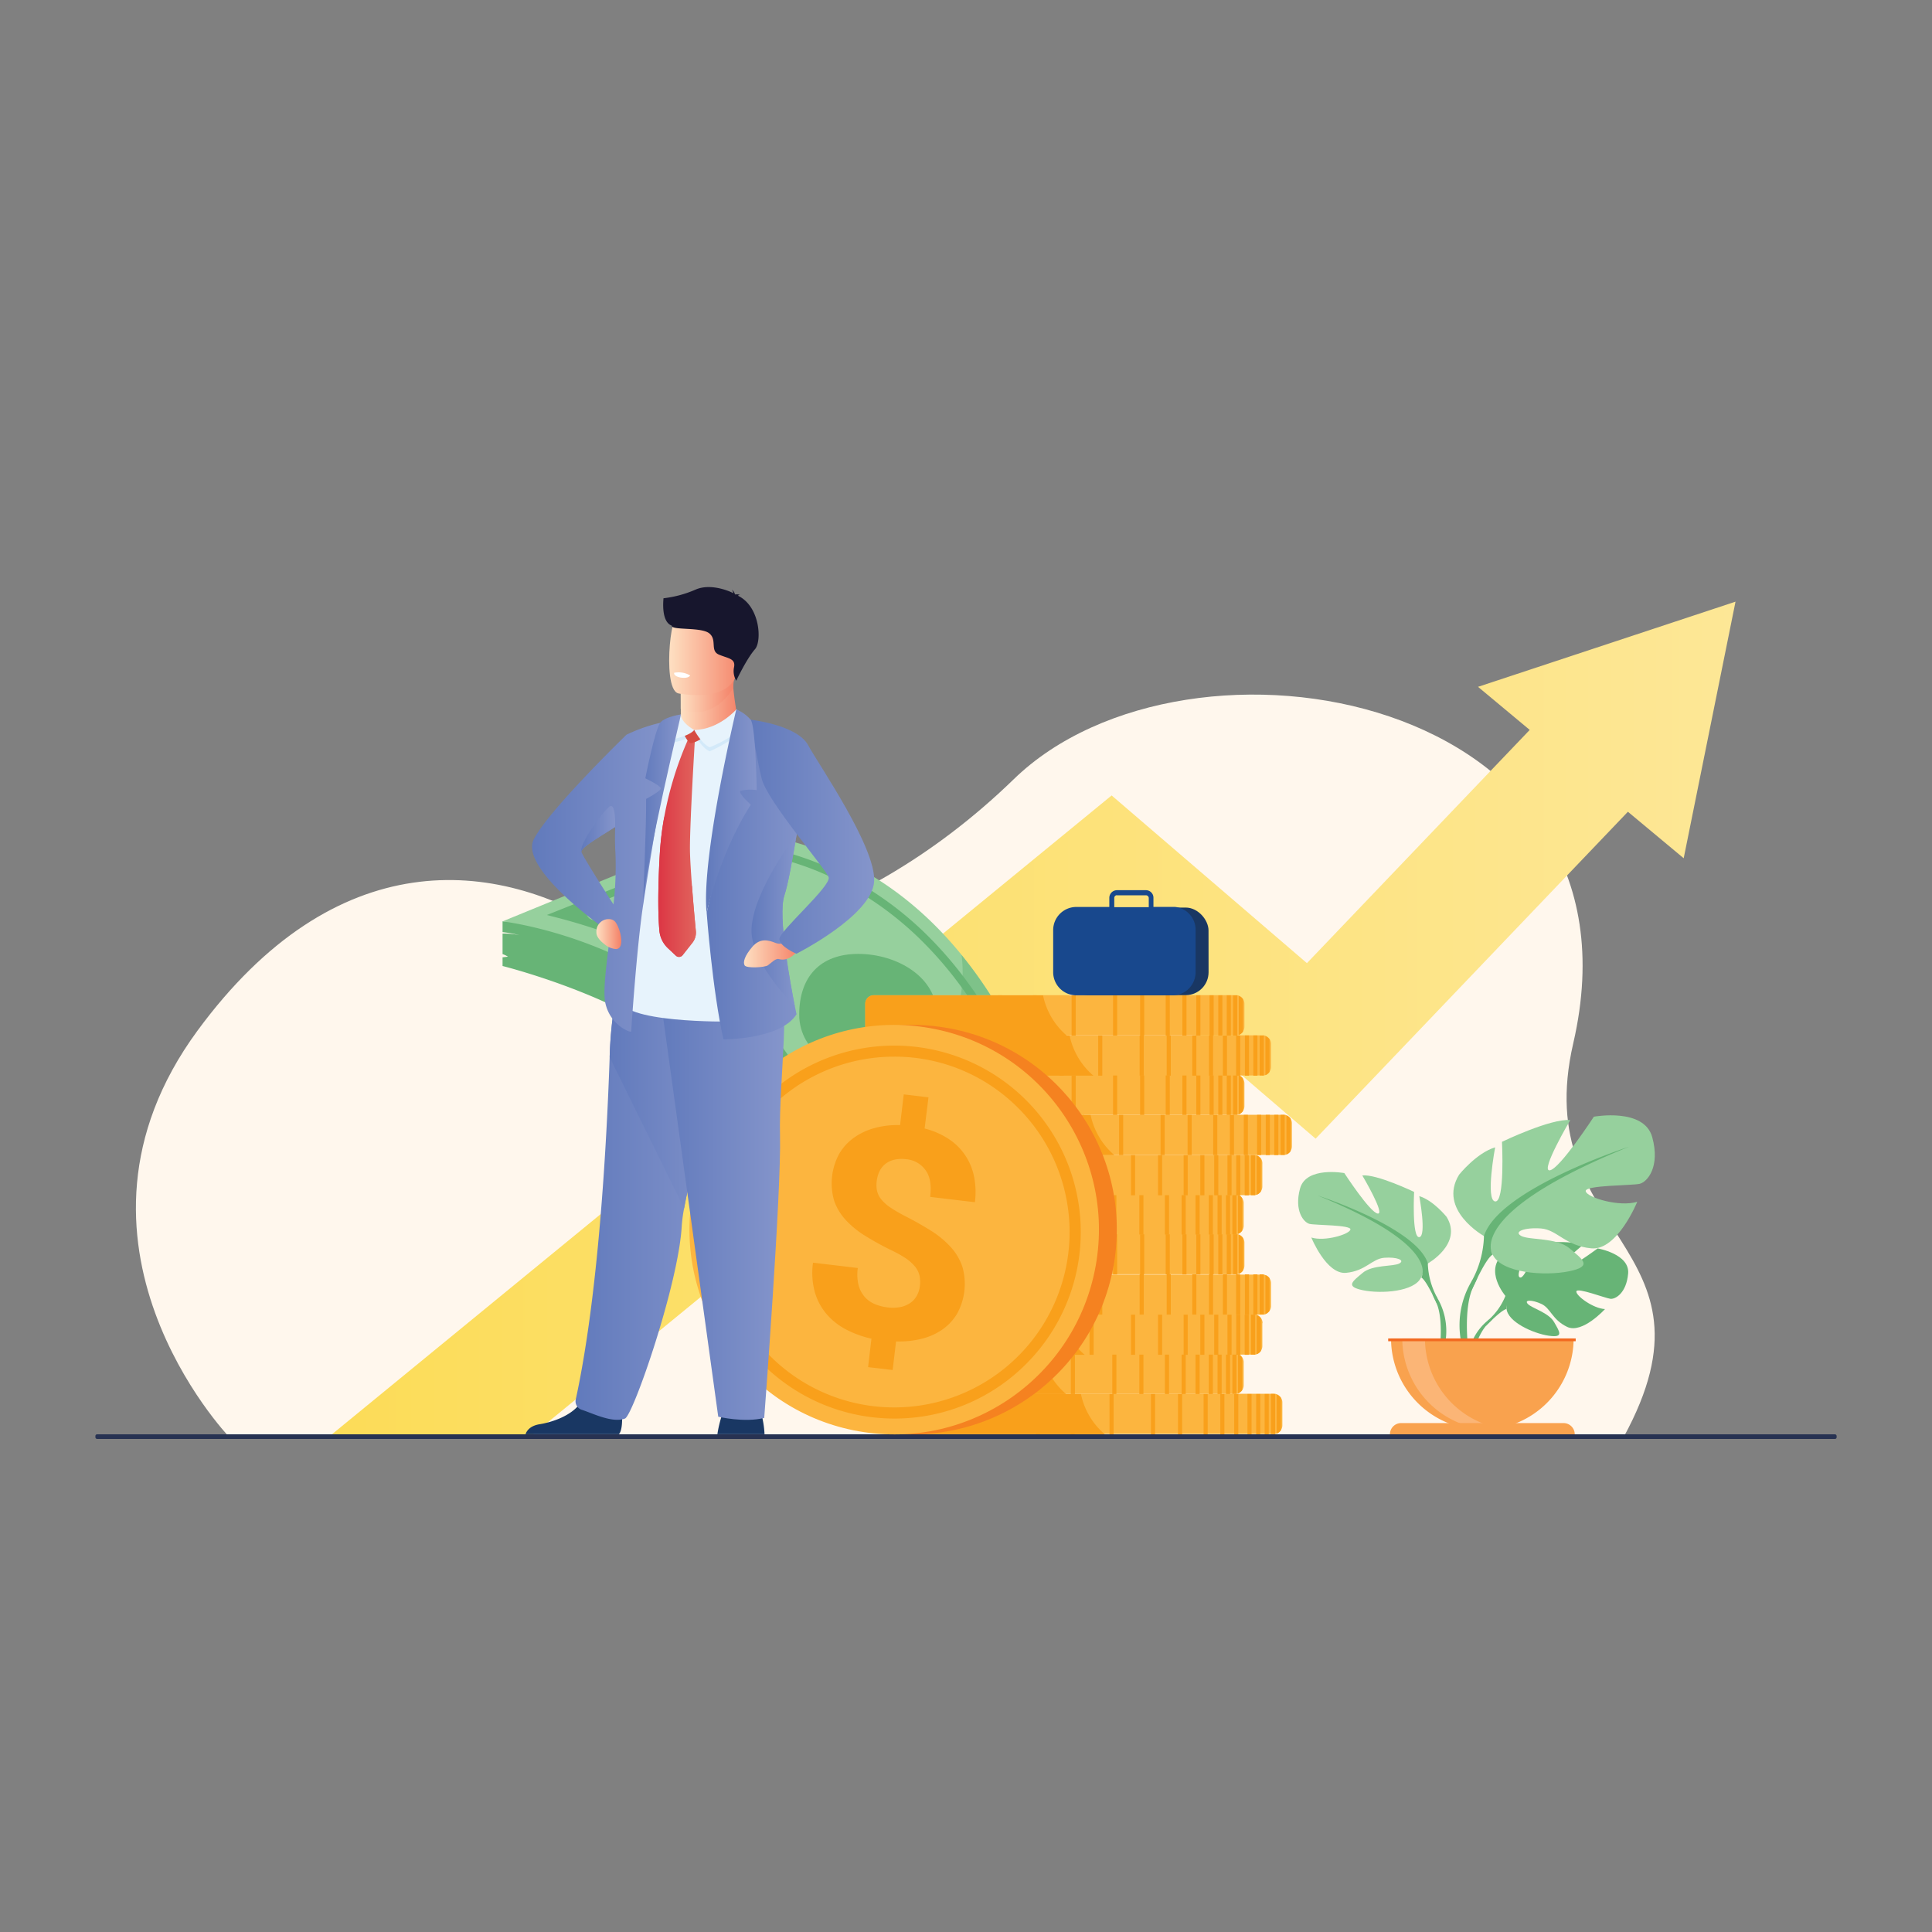 <svg id="Layer_1" data-name="Layer 1" xmlns="http://www.w3.org/2000/svg" xmlns:xlink="http://www.w3.org/1999/xlink" viewBox="0 0 500 500"><rect x="0" y="0" width="500" height="500" fill="#808080" stroke="none"/><defs><linearGradient id="linear-gradient" x1="85.94" y1="263.46" x2="449.15" y2="263.46" gradientUnits="userSpaceOnUse"><stop offset="0" stop-color="#fcdc58"/><stop offset="1" stop-color="#fde796"/></linearGradient><linearGradient id="linear-gradient-2" x1="176.17" y1="182.78" x2="191.23" y2="182.78" gradientUnits="userSpaceOnUse"><stop offset="0" stop-color="#fee0c2"/><stop offset="1" stop-color="#f48167"/></linearGradient><linearGradient id="linear-gradient-3" x1="176.17" y1="179.76" x2="190" y2="179.76" xlink:href="#linear-gradient-2"/><linearGradient id="linear-gradient-4" x1="173.18" y1="168.41" x2="192.56" y2="168.41" xlink:href="#linear-gradient-2"/><linearGradient id="linear-gradient-5" x1="148.94" y1="309.32" x2="189.17" y2="309.32" gradientUnits="userSpaceOnUse"><stop offset="0" stop-color="#617abc"/><stop offset="1" stop-color="#8595cb"/></linearGradient><linearGradient id="linear-gradient-6" x1="157.78" y1="281.95" x2="189.17" y2="281.95" xlink:href="#linear-gradient-5"/><linearGradient id="linear-gradient-7" x1="170.63" y1="310.04" x2="202.98" y2="310.04" xlink:href="#linear-gradient-5"/><linearGradient id="linear-gradient-8" x1="182.87" y1="227.62" x2="208.61" y2="227.62" xlink:href="#linear-gradient-5"/><linearGradient id="linear-gradient-9" x1="137.63" y1="226.72" x2="174.59" y2="226.72" xlink:href="#linear-gradient-5"/><linearGradient id="linear-gradient-10" x1="170.37" y1="219.3" x2="180.15" y2="219.3" gradientUnits="userSpaceOnUse"><stop offset="0" stop-color="#dc3644"/><stop offset="1" stop-color="#e1645d"/></linearGradient><linearGradient id="linear-gradient-11" x1="170.37" y1="229.44" x2="180.15" y2="229.44" xlink:href="#linear-gradient-10"/><linearGradient id="linear-gradient-12" x1="154.35" y1="241.76" x2="160.8" y2="241.76" xlink:href="#linear-gradient-2"/><linearGradient id="linear-gradient-13" x1="194.49" y1="238.15" x2="206.18" y2="238.15" xlink:href="#linear-gradient-5"/><linearGradient id="linear-gradient-14" x1="192.47" y1="246.83" x2="206.68" y2="246.83" xlink:href="#linear-gradient-2"/><linearGradient id="linear-gradient-15" x1="194.27" y1="216.54" x2="226.24" y2="216.54" xlink:href="#linear-gradient-5"/><linearGradient id="linear-gradient-16" x1="150.42" y1="214.51" x2="159.2" y2="214.51" xlink:href="#linear-gradient-5"/><linearGradient id="linear-gradient-17" x1="182.71" y1="209.92" x2="195.83" y2="209.92" xlink:href="#linear-gradient-5"/><linearGradient id="linear-gradient-18" x1="166.4" y1="209.55" x2="176.22" y2="209.55" xlink:href="#linear-gradient-5"/></defs><title>new</title><path d="M59.27,371.84S11,321.38,51.1,266.75c35.59-48.47,77.08-45.16,107.53-25.49,13,8.38,61.4,1.52,103.75-39.62,45.09-43.79,165.7-22.28,144.78,68.35-11.65,50.46,40.39,51.9,13,102Z" fill="#fff7ed"/><rect x="24.69" y="371.2" width="450.63" height="1.2" rx="0.42" fill="#273252"/><polygon points="449.15 155.71 382.51 177.75 395.89 188.9 395.89 188.9 338.23 249.26 287.69 205.86 85.94 371.17 87.71 371.2 137.97 371.2 287.19 248.94 340.48 294.69 421.3 210.08 421.3 210.08 435.74 222.11 449.15 155.71" fill="url(#linear-gradient)"/><path d="M212.84,331l-15.31-1.32a80.28,80.28,0,0,0-1.8-22,77.48,77.48,0,0,0-13.62-30.52C169,259.72,130.06,250,130.06,250v-2.25l1.4-.16a5.44,5.44,0,0,0-1.4-.66v-5.33a19.31,19.31,0,0,1,4.43.44,29.66,29.66,0,0,0-4.43-.8v-2.8c56.41,1.51,74.81,35.58,80.57,61.95A105.71,105.71,0,0,1,212.84,331Z" fill="#67b476"/><path d="M279.84,326l-67,5c-.35-10.32-3-21-5.64-29.08a137.85,137.85,0,0,0-5.13-13.6c-20-43.92-72-49.87-72-49.87l57.68-23.62c27.87,2.1,47.42,15.48,61.09,32.28C275.61,280,279.84,326,279.84,326Z" fill="#96d09d"/><path d="M279.84,326l-67,5-15.31-1.32a80.28,80.28,0,0,0-1.8-22,91.14,91.14,0,0,1,11.47-5.74c1.17-.5,2.32-1,3.43-1.52,42.66-19.69,38.68-50.35,38.2-53.29C275.61,280,279.84,326,279.84,326Z" fill="#67b476" opacity="0.5"/><path d="M274.57,331.19,214.86,330l.21-1.15A80.35,80.35,0,0,0,211,291.3,74.92,74.92,0,0,0,190.69,261c-11.64-10.59-27.19-18.48-46.22-23.44l-2.94-.76,46.6-18.55h.18c.5,0,12.51-.19,27.93,7.1A86.63,86.63,0,0,1,241,243.09c9.2,9.37,16.94,21.16,23,35,.48,1.07,11.82,26.53,11.22,41.82v0Zm-57.37-3.1,55.49,1.07.55-9.29c.23-6.1-1.6-15.11-5.3-26-2.81-8.3-5.73-14.83-5.76-14.89-6-13.65-13.55-25.22-22.55-34.41a84.8,84.8,0,0,0-24.14-17.37,73.29,73.29,0,0,0-22.73-6.67,15.62,15.62,0,0,0-7.47,1L153,234.35a1.94,1.94,0,0,0,.12,3.64c15.71,5,28.78,12.29,39,21.56a76.87,76.87,0,0,1,20.83,31.16,85,85,0,0,1,4.84,27A71.65,71.65,0,0,1,217.2,328.09Z" fill="#67b476"/><path d="M242.44,262.59c0,9.83-5.76,15.77-15.6,15.77s-20-5.94-20-15.77,5.45-15.72,15.29-15.72S242.44,252.75,242.44,262.59Z" fill="#67b476"/><path d="M331.87,363v5.88a2.26,2.26,0,0,1-.39,1.26,2.33,2.33,0,0,1-1.06.85,3.31,3.31,0,0,1-.42.12,2.6,2.6,0,0,1-.4,0H236a2.26,2.26,0,0,1-2.26-2.14v-6.11a2.26,2.26,0,0,1,2.26-2.15H329.6a2.6,2.6,0,0,1,.4,0,3.31,3.31,0,0,1,.42.12,2.33,2.33,0,0,1,1.06.85A2.26,2.26,0,0,1,331.87,363Z" fill="#fcb53f"/><path d="M285.9,371.17H235.75a2.13,2.13,0,0,1-2-2.14v-6.11a2.14,2.14,0,0,1,2-2.15h44A18.6,18.6,0,0,0,285.9,371.17Z" fill="#f9a01b"/><rect x="319.41" y="360.77" width="1.06" height="10.41" fill="#f9a01b"/><rect x="315.81" y="360.77" width="1.06" height="10.41" fill="#f9a01b"/><rect x="311.49" y="360.77" width="1.06" height="10.41" fill="#f9a01b"/><rect x="304.87" y="360.77" width="1.06" height="10.41" fill="#f9a01b"/><rect x="297.87" y="360.77" width="1.06" height="10.41" fill="#f9a01b"/><rect x="287.14" y="360.77" width="1.06" height="10.41" fill="#f9a01b"/><rect x="277.09" y="360.77" width="1.06" height="10.41" fill="#f9a01b"/><rect x="268.12" y="360.77" width="1.06" height="10.41" fill="#f9a01b"/><rect x="322.84" y="360.77" width="1.06" height="10.41" fill="#f9a01b"/><rect x="325.1" y="360.77" width="1.06" height="10.41" fill="#f9a01b"/><rect x="327.29" y="360.77" width="1.06" height="10.41" fill="#f9a01b"/><path d="M330,360.8v10.34a2.6,2.6,0,0,1-.4,0h-.66v-10.4h.66A2.6,2.6,0,0,1,330,360.8Z" fill="#f9a01b"/><path d="M331.48,361.77v8.4a2.33,2.33,0,0,1-1.06.85v-10.1A2.33,2.33,0,0,1,331.48,361.77Z" fill="#f9a01b"/><path d="M321.86,352.63v5.87a2.22,2.22,0,0,1-.39,1.27,2.25,2.25,0,0,1-1.06.84,1.55,1.55,0,0,1-.42.12,2.58,2.58,0,0,1-.4,0H226a2.27,2.27,0,0,1-2.26-2.15v-6.11a2.27,2.27,0,0,1,2.26-2.15h94a2,2,0,0,1,.42.11l.06,0,0,0,.12.06.06,0,.06,0,.11.06.11.09.09.07h0l.05.05a1.37,1.37,0,0,1,.17.17l0,.05.05.06.08.11A2.22,2.22,0,0,1,321.86,352.63Z" fill="#fcb53f"/><path d="M275.89,360.77H225.74a2.14,2.14,0,0,1-2-2.15v-6.11a2.14,2.14,0,0,1,2-2.15h44l.06.26A18.61,18.61,0,0,0,275.89,360.77Z" fill="#f9a01b"/><rect x="309.4" y="350.36" width="1.06" height="10.41" fill="#f9a01b"/><rect x="305.8" y="350.36" width="1.06" height="10.41" fill="#f9a01b"/><rect x="301.48" y="350.36" width="1.06" height="10.41" fill="#f9a01b"/><rect x="294.86" y="350.36" width="1.06" height="10.41" fill="#f9a01b"/><rect x="287.86" y="350.36" width="1.06" height="10.41" fill="#f9a01b"/><rect x="277.13" y="350.36" width="1.06" height="10.41" fill="#f9a01b"/><rect x="267.08" y="350.36" width="1.06" height="10.41" fill="#f9a01b"/><rect x="258.11" y="350.36" width="1.06" height="10.41" fill="#f9a01b"/><rect x="312.83" y="350.36" width="1.06" height="10.41" fill="#f9a01b"/><rect x="315.1" y="350.36" width="1.06" height="10.41" fill="#f9a01b"/><rect x="317.28" y="350.36" width="1.06" height="10.41" fill="#f9a01b"/><path d="M320,350.4v10.33a2.58,2.58,0,0,1-.4,0h-.66V350.36h.66A1.75,1.75,0,0,1,320,350.4Z" fill="#f9a01b"/><path d="M321.47,351.36v8.41a2.25,2.25,0,0,1-1.06.84v-10.1A2.33,2.33,0,0,1,321.47,351.36Z" fill="#f9a01b"/><path d="M326.69,342.48v5.87a2.31,2.31,0,0,1-.38,1.27,2.22,2.22,0,0,1-1.07.84,1.48,1.48,0,0,1-.41.12,2.58,2.58,0,0,1-.4,0H230.82a2.33,2.33,0,0,1-1-.26,2.29,2.29,0,0,1-1.21-1.79v-.1a.49.49,0,0,1,0-.12v-5.87a.49.49,0,0,1,0-.12,2.27,2.27,0,0,1,2.26-2.15h93.61a1.75,1.75,0,0,1,.4,0,1.91,1.91,0,0,1,.41.11,2.25,2.25,0,0,1,1.45,2.12Z" fill="#fcb53f"/><path d="M280.73,350.62H230.58a1.89,1.89,0,0,1-.94-.26,2.31,2.31,0,0,1-1.08-1.79v-.1a.49.49,0,0,1,0-.12v-5.87a.49.49,0,0,1,0-.12,2.14,2.14,0,0,1,2-2.15h44a18.74,18.74,0,0,0,5.85,10.15Z" fill="#f9a01b"/><rect x="314.24" y="340.21" width="1.06" height="10.41" fill="#f9a01b"/><rect x="310.64" y="340.21" width="1.06" height="10.41" fill="#f9a01b"/><rect x="306.32" y="340.21" width="1.06" height="10.41" fill="#f9a01b"/><rect x="299.7" y="340.21" width="1.06" height="10.41" fill="#f9a01b"/><rect x="292.7" y="340.21" width="1.06" height="10.41" fill="#f9a01b"/><rect x="281.97" y="340.21" width="1.06" height="10.41" fill="#f9a01b"/><rect x="271.92" y="340.21" width="1.06" height="10.41" fill="#f9a01b"/><rect x="262.95" y="340.21" width="1.06" height="10.41" fill="#f9a01b"/><rect x="317.67" y="340.21" width="1.06" height="10.41" fill="#f9a01b"/><rect x="319.93" y="340.21" width="1.06" height="10.41" fill="#f9a01b"/><rect x="322.12" y="340.21" width="1.06" height="10.41" fill="#f9a01b"/><path d="M324.83,340.25v10.33a2.58,2.58,0,0,1-.4,0h-.66V340.21h.66A1.75,1.75,0,0,1,324.83,340.25Z" fill="#f9a01b"/><path d="M326.31,341.21v8.41a2.22,2.22,0,0,1-1.07.84v-10.1A2.3,2.3,0,0,1,326.31,341.21Z" fill="#f9a01b"/><path d="M328.94,332.07V338a2.29,2.29,0,0,1-.39,1.26,2.33,2.33,0,0,1-1.06.85,2.17,2.17,0,0,1-.42.11,1.75,1.75,0,0,1-.4,0H233.06a2.27,2.27,0,0,1-2.26-2.15V332a2.27,2.27,0,0,1,2-2.13l.27,0h93.61a2.58,2.58,0,0,1,.4,0,1.66,1.66,0,0,1,.42.12,2.25,2.25,0,0,1,1.06.84A2.32,2.32,0,0,1,328.94,332.07Z" fill="#fcb53f"/><path d="M283,340.21H232.82a2.14,2.14,0,0,1-2-2.15V332a2.18,2.18,0,0,1,1.78-2.13l.24,0h44v0A18.7,18.7,0,0,0,283,340.21Z" fill="#f9a01b"/><rect x="316.48" y="329.8" width="1.06" height="10.41" fill="#f9a01b"/><rect x="312.88" y="329.8" width="1.06" height="10.41" fill="#f9a01b"/><rect x="308.56" y="329.8" width="1.06" height="10.41" fill="#f9a01b"/><rect x="301.94" y="329.8" width="1.06" height="10.41" fill="#f9a01b"/><rect x="294.94" y="329.8" width="1.06" height="10.41" fill="#f9a01b"/><rect x="284.21" y="329.8" width="1.06" height="10.41" fill="#f9a01b"/><rect x="274.16" y="329.8" width="1.06" height="10.41" fill="#f9a01b"/><rect x="265.19" y="329.8" width="1.06" height="10.41" fill="#f9a01b"/><rect x="319.91" y="329.8" width="1.06" height="10.41" fill="#f9a01b"/><rect x="322.18" y="329.8" width="1.06" height="10.41" fill="#f9a01b"/><rect x="324.36" y="329.8" width="1.06" height="10.41" fill="#f9a01b"/><path d="M327.07,329.84v10.33a1.75,1.75,0,0,1-.4,0H326V329.8h.66A2.58,2.58,0,0,1,327.07,329.84Z" fill="#f9a01b"/><path d="M328.55,330.8v8.41a2.33,2.33,0,0,1-1.06.85V330A2.25,2.25,0,0,1,328.55,330.8Z" fill="#f9a01b"/><path d="M322.05,321.68v5.87a2.25,2.25,0,0,1-1.45,2.12,1.91,1.91,0,0,1-.41.11l-.13,0H226.18a2.27,2.27,0,0,1-2.26-2.15.49.49,0,0,1,0-.12v-5.87a.49.49,0,0,1,0-.12v-.09a2.3,2.3,0,0,1,1.7-2h.07a2,2,0,0,1,.49-.06h93.9l.11,0a1.48,1.48,0,0,1,.41.12,2.22,2.22,0,0,1,1.07.84A2.31,2.31,0,0,1,322.05,321.68Z" fill="#fcb53f"/><path d="M276.09,329.82H225.94a2.14,2.14,0,0,1-2-2.15.49.49,0,0,1,0-.12v-5.87a.49.49,0,0,1,0-.12v-.09a2.21,2.21,0,0,1,1.57-2l.09,0a2,2,0,0,1,.36,0h44a.24.24,0,0,0,0,.08,18.58,18.58,0,0,0,6.12,10.31Z" fill="#f9a01b"/><rect x="309.6" y="319.41" width="1.06" height="10.41" fill="#f9a01b"/><rect x="306" y="319.41" width="1.06" height="10.41" fill="#f9a01b"/><rect x="301.68" y="319.41" width="1.06" height="10.41" fill="#f9a01b"/><rect x="295.06" y="319.41" width="1.06" height="10.41" fill="#f9a01b"/><rect x="288.06" y="319.41" width="1.06" height="10.41" fill="#f9a01b"/><rect x="277.33" y="319.41" width="1.06" height="10.41" fill="#f9a01b"/><rect x="267.28" y="319.41" width="1.06" height="10.41" fill="#f9a01b"/><rect x="258.31" y="319.41" width="1.06" height="10.41" fill="#f9a01b"/><rect x="313.03" y="319.41" width="1.06" height="10.41" fill="#f9a01b"/><rect x="315.29" y="319.41" width="1.06" height="10.41" fill="#f9a01b"/><rect x="317.48" y="319.41" width="1.06" height="10.41" fill="#f9a01b"/><path d="M320.19,319.45v10.33a1.75,1.75,0,0,1-.4,0h-.67V319.41h.67A1.75,1.75,0,0,1,320.19,319.45Z" fill="#f9a01b"/><path d="M321.67,320.41v8.41a2.3,2.3,0,0,1-1.07.85v-10.1A2.22,2.22,0,0,1,321.67,320.41Z" fill="#f9a01b"/><path d="M321.86,311.34v5.88a2.26,2.26,0,0,1-1.45,2.11,1.39,1.39,0,0,1-.33.1h0l-.09,0a2.58,2.58,0,0,1-.4,0H226l-.29,0-.11,0a2.27,2.27,0,0,1-1.86-2.11v-6.11a2.27,2.27,0,0,1,2.26-2.15h93.87l.08,0H320a2,2,0,0,1,.42.11l.06,0,0,0,.12.06.12.07.11.06.11.09.09.07h0l.05.05.17.17,0,.05.05.06.08.11A2.21,2.21,0,0,1,321.86,311.34Z" fill="#fcb53f"/><path d="M275.89,319.49h-50.4a2.18,2.18,0,0,1-1.77-2.13v-6.11a2.14,2.14,0,0,1,2-2.15h44l.06.26a18.59,18.59,0,0,0,6,10.07Z" fill="#f9a01b"/><rect x="309.4" y="309.08" width="1.06" height="10.41" fill="#f9a01b"/><rect x="305.8" y="309.08" width="1.06" height="10.41" fill="#f9a01b"/><rect x="301.48" y="309.08" width="1.06" height="10.41" fill="#f9a01b"/><rect x="294.86" y="309.08" width="1.06" height="10.41" fill="#f9a01b"/><rect x="287.86" y="309.08" width="1.06" height="10.41" fill="#f9a01b"/><rect x="277.13" y="309.08" width="1.06" height="10.41" fill="#f9a01b"/><rect x="267.08" y="309.08" width="1.06" height="10.41" fill="#f9a01b"/><rect x="258.11" y="309.08" width="1.06" height="10.41" fill="#f9a01b"/><rect x="312.83" y="309.08" width="1.06" height="10.41" fill="#f9a01b"/><rect x="315.1" y="309.08" width="1.06" height="10.41" fill="#f9a01b"/><rect x="317.28" y="309.08" width="1.06" height="10.41" fill="#f9a01b"/><path d="M320,309.12v10.33a2.58,2.58,0,0,1-.4,0h-.66V309.08h.66A1.75,1.75,0,0,1,320,309.12Z" fill="#f9a01b"/><path d="M321.47,310.08v8.41a2.25,2.25,0,0,1-1.06.84v-10.1A2.33,2.33,0,0,1,321.47,310.08Z" fill="#f9a01b"/><path d="M326.69,301.19v5.88a2.31,2.31,0,0,1-.38,1.27,2.22,2.22,0,0,1-1.07.84,1.48,1.48,0,0,1-.41.12,2.58,2.58,0,0,1-.4,0H230.82a2.33,2.33,0,0,1-1-.26,2.29,2.29,0,0,1-1.21-1.79v-.1a.49.49,0,0,1,0-.12v-5.88a.45.45,0,0,1,0-.11,2.27,2.27,0,0,1,2.26-2.15h93.61a1.75,1.75,0,0,1,.4,0,1.91,1.91,0,0,1,.41.11,2.3,2.3,0,0,1,1.07.85A2.28,2.28,0,0,1,326.69,301.19Z" fill="#fcb53f"/><path d="M280.73,309.34H230.58a1.89,1.89,0,0,1-.94-.26,2.31,2.31,0,0,1-1.08-1.79v-.1a.49.49,0,0,1,0-.12v-5.88a.45.45,0,0,1,0-.11,2.14,2.14,0,0,1,2-2.15h44a18.74,18.74,0,0,0,5.85,10.15Z" fill="#f9a01b"/><rect x="314.24" y="298.93" width="1.06" height="10.41" fill="#f9a01b"/><rect x="310.64" y="298.93" width="1.06" height="10.41" fill="#f9a01b"/><rect x="306.32" y="298.93" width="1.06" height="10.41" fill="#f9a01b"/><rect x="299.7" y="298.93" width="1.06" height="10.41" fill="#f9a01b"/><rect x="292.7" y="298.93" width="1.06" height="10.41" fill="#f9a01b"/><rect x="281.97" y="298.93" width="1.06" height="10.41" fill="#f9a01b"/><rect x="271.92" y="298.93" width="1.06" height="10.41" fill="#f9a01b"/><rect x="262.95" y="298.93" width="1.06" height="10.41" fill="#f9a01b"/><rect x="317.67" y="298.93" width="1.06" height="10.41" fill="#f9a01b"/><rect x="319.93" y="298.93" width="1.06" height="10.41" fill="#f9a01b"/><rect x="322.12" y="298.93" width="1.06" height="10.41" fill="#f9a01b"/><path d="M324.83,299V309.3a2.58,2.58,0,0,1-.4,0h-.66V298.93h.66A1.75,1.75,0,0,1,324.83,299Z" fill="#f9a01b"/><path d="M326.31,299.93v8.41a2.22,2.22,0,0,1-1.07.84v-10.1A2.3,2.3,0,0,1,326.31,299.93Z" fill="#f9a01b"/><path d="M334.34,290.79v5.87a2.25,2.25,0,0,1-1.45,2.12,1.91,1.91,0,0,1-.41.11,1.75,1.75,0,0,1-.4,0H238.47a2.27,2.27,0,0,1-2.26-2.15.49.49,0,0,1,0-.12v-5.87a.49.49,0,0,1,0-.12,2.27,2.27,0,0,1,2-2.13l.27,0h93.61a2.58,2.58,0,0,1,.4,0,1.48,1.48,0,0,1,.41.12,2.22,2.22,0,0,1,1.07.84A2.31,2.31,0,0,1,334.34,290.79Z" fill="#fcb53f"/><path d="M288.38,298.93H238.23a2.14,2.14,0,0,1-2-2.15.49.49,0,0,1,0-.12v-5.87a.49.49,0,0,1,0-.12,2.18,2.18,0,0,1,1.78-2.13l.24,0h44v0A18.64,18.64,0,0,0,288.38,298.93Z" fill="#f9a01b"/><rect x="321.89" y="288.52" width="1.06" height="10.41" fill="#f9a01b"/><rect x="318.29" y="288.52" width="1.06" height="10.41" fill="#f9a01b"/><rect x="313.97" y="288.52" width="1.06" height="10.41" fill="#f9a01b"/><rect x="307.35" y="288.52" width="1.06" height="10.41" fill="#f9a01b"/><rect x="300.35" y="288.52" width="1.06" height="10.41" fill="#f9a01b"/><rect x="289.62" y="288.52" width="1.06" height="10.41" fill="#f9a01b"/><rect x="279.57" y="288.52" width="1.06" height="10.41" fill="#f9a01b"/><rect x="270.6" y="288.52" width="1.06" height="10.41" fill="#f9a01b"/><rect x="325.32" y="288.52" width="1.06" height="10.41" fill="#f9a01b"/><rect x="327.58" y="288.52" width="1.06" height="10.41" fill="#f9a01b"/><rect x="329.77" y="288.52" width="1.06" height="10.41" fill="#f9a01b"/><path d="M332.48,288.56v10.33a1.75,1.75,0,0,1-.4,0h-.66V288.52h.66A2.58,2.58,0,0,1,332.48,288.56Z" fill="#f9a01b"/><path d="M334,289.52v8.41a2.3,2.3,0,0,1-1.07.85v-10.1A2.22,2.22,0,0,1,334,289.52Z" fill="#f9a01b"/><path d="M322.05,280.4v5.87a2.25,2.25,0,0,1-1.45,2.12,1.91,1.91,0,0,1-.41.11l-.13,0H226.18a2.27,2.27,0,0,1-2.26-2.15.49.49,0,0,1,0-.12V280.4a.49.49,0,0,1,0-.12,2.27,2.27,0,0,1,2.26-2.15h93.73a1.33,1.33,0,0,1,.28,0,1.48,1.48,0,0,1,.41.12l.2.08.12.07h0l.11.07,0,0,.1.07.23.2.06.06v0a.08.08,0,0,1,0,0h0l.07.08.09.12A2.29,2.29,0,0,1,322.05,280.4Z" fill="#fcb53f"/><path d="M276.09,288.54H225.94a2.14,2.14,0,0,1-2-2.15.49.49,0,0,1,0-.12V280.4a.49.49,0,0,1,0-.12,2.14,2.14,0,0,1,2-2.15h44a2.1,2.1,0,0,0,.06.24,18.5,18.5,0,0,0,6.08,10.15Z" fill="#f9a01b"/><rect x="309.6" y="278.13" width="1.06" height="10.41" fill="#f9a01b"/><rect x="306" y="278.13" width="1.06" height="10.41" fill="#f9a01b"/><rect x="301.68" y="278.13" width="1.06" height="10.41" fill="#f9a01b"/><rect x="295.06" y="278.13" width="1.06" height="10.41" fill="#f9a01b"/><rect x="288.06" y="278.13" width="1.06" height="10.41" fill="#f9a01b"/><rect x="277.33" y="278.13" width="1.06" height="10.41" fill="#f9a01b"/><rect x="267.28" y="278.13" width="1.06" height="10.41" fill="#f9a01b"/><rect x="258.31" y="278.13" width="1.06" height="10.41" fill="#f9a01b"/><rect x="313.03" y="278.13" width="1.06" height="10.41" fill="#f9a01b"/><rect x="315.29" y="278.13" width="1.06" height="10.41" fill="#f9a01b"/><rect x="317.48" y="278.13" width="1.06" height="10.41" fill="#f9a01b"/><path d="M320.19,278.17V288.5a1.75,1.75,0,0,1-.4,0h-.67V278.13h.67A1.75,1.75,0,0,1,320.19,278.17Z" fill="#f9a01b"/><path d="M321.67,279.13v8.41a2.3,2.3,0,0,1-1.07.85v-10.1A2.22,2.22,0,0,1,321.67,279.13Z" fill="#f9a01b"/><path d="M328.94,270.23v5.88a2.26,2.26,0,0,1-.39,1.26,2.33,2.33,0,0,1-1.06.85l-.42.12a2.6,2.6,0,0,1-.4,0H233.06a2.15,2.15,0,0,1-1-.24,2.29,2.29,0,0,1-1.25-1.81v-6.21a2.27,2.27,0,0,1,2-2.13h93.88a2.6,2.6,0,0,1,.4,0,3.31,3.31,0,0,1,.42.12,2.33,2.33,0,0,1,1.06.85A2.26,2.26,0,0,1,328.94,270.23Z" fill="#fcb53f"/><path d="M283,278.37H232.82a1.73,1.73,0,0,1-.9-.24,2.3,2.3,0,0,1-1.12-1.81v-6.21a2.18,2.18,0,0,1,1.78-2.13h44.23a18.72,18.72,0,0,0,5.87,10.15Z" fill="#f9a01b"/><rect x="316.48" y="267.97" width="1.06" height="10.41" fill="#f9a01b"/><rect x="312.88" y="267.97" width="1.06" height="10.41" fill="#f9a01b"/><rect x="308.56" y="267.97" width="1.06" height="10.41" fill="#f9a01b"/><rect x="301.94" y="267.97" width="1.06" height="10.41" fill="#f9a01b"/><rect x="294.94" y="267.97" width="1.06" height="10.41" fill="#f9a01b"/><rect x="284.21" y="267.97" width="1.06" height="10.41" fill="#f9a01b"/><rect x="274.16" y="267.97" width="1.06" height="10.41" fill="#f9a01b"/><rect x="265.19" y="267.97" width="1.06" height="10.41" fill="#f9a01b"/><rect x="319.91" y="267.97" width="1.06" height="10.41" fill="#f9a01b"/><rect x="322.18" y="267.97" width="1.06" height="10.41" fill="#f9a01b"/><rect x="324.36" y="267.97" width="1.06" height="10.41" fill="#f9a01b"/><path d="M327.07,268v10.34a2.6,2.6,0,0,1-.4,0H326V268h.66A2.6,2.6,0,0,1,327.07,268Z" fill="#f9a01b"/><path d="M328.55,269v8.4a2.33,2.33,0,0,1-1.06.85v-10.1A2.33,2.33,0,0,1,328.55,269Z" fill="#f9a01b"/><path d="M322.05,259.84v5.88a2.26,2.26,0,0,1-.38,1.26,2.3,2.3,0,0,1-1.07.85,2.77,2.77,0,0,1-.41.12l-.13,0H226.18a2.26,2.26,0,0,1-2.26-2.15.41.41,0,0,1,0-.11v-5.88a.49.49,0,0,1,0-.12,2.26,2.26,0,0,1,2.26-2.14h93.61a2.6,2.6,0,0,1,.4,0,2.77,2.77,0,0,1,.41.12,2.3,2.3,0,0,1,1.07.85A2.26,2.26,0,0,1,322.05,259.84Z" fill="#fcb53f"/><path d="M276.09,268H225.94a2.14,2.14,0,0,1-2-2.15.41.41,0,0,1,0-.11v-5.88a.49.49,0,0,1,0-.12,2.13,2.13,0,0,1,2-2.14h44A18.66,18.66,0,0,0,276.07,268Z" fill="#f9a01b"/><rect x="309.6" y="257.58" width="1.06" height="10.41" fill="#f9a01b"/><rect x="306" y="257.58" width="1.06" height="10.41" fill="#f9a01b"/><rect x="301.68" y="257.58" width="1.06" height="10.41" fill="#f9a01b"/><rect x="295.06" y="257.58" width="1.06" height="10.41" fill="#f9a01b"/><rect x="288.06" y="257.58" width="1.06" height="10.41" fill="#f9a01b"/><rect x="277.33" y="257.58" width="1.06" height="10.41" fill="#f9a01b"/><rect x="267.28" y="257.58" width="1.06" height="10.41" fill="#f9a01b"/><rect x="258.31" y="257.58" width="1.06" height="10.41" fill="#f9a01b"/><rect x="313.03" y="257.58" width="1.06" height="10.41" fill="#f9a01b"/><rect x="315.29" y="257.58" width="1.06" height="10.41" fill="#f9a01b"/><rect x="317.48" y="257.58" width="1.06" height="10.41" fill="#f9a01b"/><path d="M320.19,257.61V268a2.6,2.6,0,0,1-.4,0h-.67v-10.4h.67A2.6,2.6,0,0,1,320.19,257.61Z" fill="#f9a01b"/><path d="M321.67,258.58V267a2.3,2.3,0,0,1-1.07.85v-10.1A2.24,2.24,0,0,1,321.67,258.58Z" fill="#f9a01b"/><circle cx="236.04" cy="318.22" r="52.98" transform="translate(-110.9 509.56) rotate(-82.31)" fill="#f58220"/><circle cx="231.41" cy="318.22" r="52.98" transform="translate(-122.36 490.44) rotate(-79.93)" fill="#fcb53f"/><path d="M231.41,367.12A48.26,48.26,0,1,1,265.55,353,47.95,47.95,0,0,1,231.41,367.12Zm0-93.66a45.39,45.39,0,1,0,32.1,13.29A45.09,45.09,0,0,0,231.41,273.46Z" fill="#f9a01b"/><path d="M238.06,332.86a8.08,8.08,0,0,0-.11-2.81,5.84,5.84,0,0,0-1.19-2.32,11.06,11.06,0,0,0-2.37-2.1,30.18,30.18,0,0,0-3.67-2.05,74.6,74.6,0,0,1-6.78-3.73,23.71,23.71,0,0,1-5.07-4.13,14,14,0,0,1-3-5,16,16,0,0,1,1.29-12.06,13.38,13.38,0,0,1,3.74-4.15,16.52,16.52,0,0,1,5.36-2.55,22.2,22.2,0,0,1,6.68-.78l.95-7.95,6.4.76-1,8.07a20,20,0,0,1,6,2.56,15.13,15.13,0,0,1,6.75,9.68,20.23,20.23,0,0,1,.26,6.83l-11.57-1.37c.36-3,0-5.28-1.19-6.91a6.79,6.79,0,0,0-5-2.84,8.54,8.54,0,0,0-3.16.14,5.82,5.82,0,0,0-2.3,1.12,5.4,5.4,0,0,0-1.49,1.91,8.16,8.16,0,0,0-.7,2.52,7.34,7.34,0,0,0,.1,2.54,5.52,5.52,0,0,0,1.14,2.23,11,11,0,0,0,2.39,2.09,36.06,36.06,0,0,0,3.82,2.21q3.7,1.9,6.71,3.81a24.1,24.1,0,0,1,5,4.16,14.41,14.41,0,0,1,3,5.05,16,16,0,0,1-1.32,12.13A13.25,13.25,0,0,1,244,344a16.08,16.08,0,0,1-5.38,2.45,24,24,0,0,1-6.72.71l-.88,7.4-6.36-.75.87-7.36a27.18,27.18,0,0,1-6.25-2.22,17.1,17.1,0,0,1-5.12-3.87,15.26,15.26,0,0,1-3.22-5.75,18.67,18.67,0,0,1-.53-7.83L222,328.16a11.62,11.62,0,0,0,.21,4.5,7.63,7.63,0,0,0,1.65,3.06,7.18,7.18,0,0,0,2.65,1.82,12.31,12.31,0,0,0,3.17.81,10.3,10.3,0,0,0,3.36-.09,6.86,6.86,0,0,0,2.54-1.06,5.62,5.62,0,0,0,1.68-1.85A6.85,6.85,0,0,0,238.06,332.86Z" fill="#f9a01b"/><path d="M389.6,335.38s-5.75-6.71-.36-11c0,0,3.94-2.38,7.16-2.19,0,0-4.56,7.64-3.08,8.39s4.45-8.87,4.45-8.87,9-.86,11.85.52c0,0-7.66,6.27-6.05,6.65s9.9-5.79,9.9-5.79,8.34,1.42,7.89,6.51-3.32,6.67-4.58,6.53-8.65-3-8.82-1.92,4.29,4.42,7.41,4.58c0,0-5.88,6.48-9.79,4.61s-4.25-4.84-6.68-5.95-4.52-1.11-3.51,0,5.41,2.24,6.81,4.71,2.64,4.12-1.41,3.52-10.61-3.57-10.9-7Z" fill="#67b476"/><path d="M417.26,329.77s-22.66-.87-27.66,5.61a16.46,16.46,0,0,1-4.51,6.33l-.53,1.45s3.92-4.14,5.33-4.39C389.89,338.77,387.69,330.74,417.26,329.77Z" fill="#67b476"/><path d="M385.09,341.71a14.24,14.24,0,0,0-5.21,10l.89.08s1.55-6.65,4.36-9.25S385.09,341.71,385.09,341.71Z" fill="#67b476"/><path d="M369.5,327s9.15-5.12,4.88-12.07c0,0-3.41-4.27-7.07-5.37,0,0,1.95,10.37,0,10.61s-1.34-11.7-1.34-11.7-9.63-4.64-13.41-4.27c0,0,6,10.12,4,9.87s-8.65-10.48-8.65-10.48-9.88-1.83-11.46,4,1,8.78,2.44,9.15,10.84.24,10.6,1.46-6.58,3.17-10.12,2.07c0,0,3.9,9.63,9,9.14s6.71-3.65,9.88-3.9,5.48.61,3.9,1.47-6.95.28-9.51,2.45-4.63,3.52.12,4.49,13.29.37,15-3.29Z" fill="#96d09d"/><path d="M341,309.39s25.6,8.29,28.52,17.56a19.48,19.48,0,0,0,2.44,8.9v1.82s-2.68-6.21-4.14-7.07C367.8,330.6,373.53,322.56,341,309.39Z" fill="#67b476"/><path d="M371.94,335.85a16.87,16.87,0,0,1,1.7,13.29l-1-.27s1-8-1.08-12.09S371.94,335.85,371.94,335.85Z" fill="#67b476"/><path d="M384.05,319.89S372,313.14,377.62,304c0,0,4.5-5.63,9.32-7.07,0,0-2.57,13.66,0,14s1.77-15.43,1.77-15.43,12.69-6.11,17.67-5.62c0,0-7.87,13.33-5.3,13S412.49,289,412.49,289s13-2.41,15.11,5.3-1.29,11.57-3.22,12.06-14.3.32-14,1.93,8.68,4.17,13.34,2.73c0,0-5.14,12.69-11.89,12.05s-8.84-4.82-13-5.14-7.23.8-5.14,1.93,9.16.36,12.53,3.23,6.11,4.64-.16,5.92-17.51.49-19.76-4.33Z" fill="#96d09d"/><path d="M421.65,296.75s-33.75,10.92-37.6,23.14a25.62,25.62,0,0,1-3.22,11.73V334s3.54-8.2,5.47-9.32C386.3,324.71,378.75,314.1,421.65,296.75Z" fill="#67b476"/><path d="M380.83,331.62a22.25,22.25,0,0,0-2.23,17.52l1.34-.36s-1.3-10.6,1.42-15.93S380.83,331.62,380.83,331.62Z" fill="#67b476"/><path d="M383.64,370a23.61,23.61,0,0,0,23.61-23.61H360A23.61,23.61,0,0,0,383.64,370Z" fill="#f9a24e"/><path d="M389.45,369.82a23.63,23.63,0,0,1-26.54-23.43h5.87A23.61,23.61,0,0,0,389.45,369.82Z" fill="#fbb576"/><path d="M407.58,371.2H359.71a2.91,2.91,0,0,1,2.91-2.91h42a2.91,2.91,0,0,1,2.92,2.91Z" fill="#f9a24e"/><rect x="359.26" y="346.39" width="48.53" height="0.72" fill="#f26a21"/><path d="M176.21,183.47v1.43s-.39,4.47,5.12,5.13,10,.57,9.88-2.89a74.43,74.43,0,0,1-1.42-9,15.34,15.34,0,0,1,.2-2.68l-10.69-.21-3.14.51Z" fill="url(#linear-gradient-2)"/><path d="M176.17,175.72l0,7.75a9.11,9.11,0,0,0,3.85.85c4.91,0,8.08-3.6,9.74-6.22a15.34,15.34,0,0,1,.2-2.68l-10.69-.21Z" fill="url(#linear-gradient-3)"/><path d="M190.81,173.7c-1.24,6.67-9.84,6.45-13.56,6-1.05-.11-1.71-.25-1.71-.25-1.18-.31-1.83-2.17-2.14-4.6-.61-4.82.16-11.9,1-13.71,1.23-2.72,3.54-5.66,12.2-3.54S192.4,165.16,190.81,173.7Z" fill="url(#linear-gradient-4)"/><path d="M197.86,371.18h-12.2a29.26,29.26,0,0,1,1-4.38,13.44,13.44,0,0,1,.69-1.76c1.19-2.36,8.72-.86,8.72-.86s.7.6,1.25,2.89A24.38,24.38,0,0,1,197.86,371.18Z" fill="#193763"/><path d="M161,367.33c0,1.66-.24,3.23-.84,3.85H136c.3-.87,1.17-2.19,3.65-2.59,2.81-.45,7.2-1.81,9.76-4.52a7.27,7.27,0,0,0,1.89-3.42c1.13-5,9.38,1.55,9.38,1.55A39.43,39.43,0,0,1,161,367.33Z" fill="#193763"/><path d="M177.05,312.71a38.09,38.09,0,0,0-.61,4.46c-.76,14.95-12.59,49.16-14.7,49.95-3.28,1.24-8.43-1.39-11.13-2.25a2.31,2.31,0,0,1-1.62-2.62c5.86-26.92,8-65.69,8.79-88.64a104.64,104.64,0,0,1,2.38-19.54s28.84-7.69,29,2C189.32,264.72,179.62,298.5,177.05,312.71Z" fill="url(#linear-gradient-5)"/><path d="M177.05,312.71l-19.27-39.1a104.64,104.64,0,0,1,2.38-19.54s28.84-7.69,29,2C189.32,264.72,179.62,298.5,177.05,312.71Z" fill="url(#linear-gradient-6)"/><path d="M170.63,256.14l15.25,110.5s6.69,1.61,11.9.32c0,0,4.46-58.77,4.09-73s3.2-38-.82-40.64S170.63,256.14,170.63,256.14Z" fill="url(#linear-gradient-7)"/><path d="M171.71,154.83a28.94,28.94,0,0,0,8.32-2.25c3.65-1.59,8.26.16,9.75.94a2.19,2.19,0,0,0-.36-.9,2,2,0,0,1,.77,1.15c.07,0,.1.08.08.09a2.57,2.57,0,0,1,1.25.08s-.34,0-.46.18l-.06.06c5.7,2.75,6.22,11.75,4.39,13.84-2.2,2.5-4.85,8.15-4.85,8.15a4.87,4.87,0,0,1-.56-3.54c.4-2.21-1.51-2.21-3.91-3.21s-.4-3.81-2.51-5.51-9.82-.71-9.72-2C171,160.86,171.71,155.12,171.71,154.83Z" fill="#17162d"/><path d="M192.52,189.06,189,264.38s-29.29.47-28.46-6.16,10.56-66.85,10.56-66.85l21.41-2.31Z" fill="#e7f3fc"/><path d="M203,231.75c-1.74,5.23,1.55,22.77,2.72,28.72.25,1.26.43,2,.43,2-4.06,6.6-18.92,6.51-18.92,6.51-2.86-12.63-4.34-32.74-4.34-32.74l11.4-50,14.34,13.26s-1.08,8.09-2.43,16.32C205.12,222.35,203.92,229,203,231.75Z" fill="url(#linear-gradient-8)"/><path d="M178.6,174.8s-.28.86-2.45.55c0,0-1.82-.27-1.69-1.23A5.92,5.92,0,0,1,178.6,174.8Z" fill="#fff"/><path d="M162.14,190.14v0c-.69.67-20.25,19.66-24,27.09s17.63,22.58,17.63,22.58a5.05,5.05,0,0,0,2.34.33c-1,8.34-2.15,16-1.47,19.32,1.21,5.94,6.71,7.93,6.71,7.48,0-.15,1.41-21.65,3.1-32.76,3.74-24.66,8.19-47.8,8.19-47.8A41.25,41.25,0,0,0,162.14,190.14Zm-11.65,30.38a.15.15,0,0,1,0-.11c0-1.09,4.15-3.49,8.63-6.32l.09-.08h0c-.08,2.31-.07,4.58.06,6.69a85.36,85.36,0,0,1-.5,13.36C156.61,230.71,150.91,221.75,150.49,220.52Z" fill="url(#linear-gradient-9)"/><path d="M193.35,186.17c0-.72-3.37-1.71-3.37-1.71s-3.89,5.4-10.31,5.5c0,0,1.83,3.56,4,4.48C183.65,194.44,193.14,190.44,193.35,186.17Z" fill="#d3e9f9"/><path d="M170.65,240.86a7.12,7.12,0,0,0,2.27,4.59l2,1.88a1.19,1.19,0,0,0,1.75-.14l2.53-3.21a4.22,4.22,0,0,0,.89-3c-.23-2.44-.67-7.12-1-11.64-.28-3.67-.51-7.23-.53-9.39-.06-6.91,1.31-29,1.31-29l-1.65.09a88.63,88.63,0,0,0-6.28,20.2,76.38,76.38,0,0,0-1.14,9.07S169.94,232.91,170.65,240.86Z" fill="url(#linear-gradient-10)"/><path d="M170.65,240.86a7.12,7.12,0,0,0,2.27,4.59l2,1.88a1.19,1.19,0,0,0,1.75-.14l2.53-3.21a4.22,4.22,0,0,0,.89-3c-.23-2.44-.67-7.12-1-11.64-4.58-5.15-6.43-12.26-7.15-18.06a76.38,76.38,0,0,0-1.14,9.07S169.94,232.91,170.65,240.86Z" fill="url(#linear-gradient-11)"/><path d="M179.67,189.83s-3.4-2-3.41-4.2c0,0-2.2-.28-3.16.79,0,0-.81,3.74.26,5.92C173.36,192.34,178.26,191.59,179.67,189.83Z" fill="#d3e9f9"/><path d="M182,189.5l-4.62-1.1a.69.69,0,0,0-.58.8c0,.75,1.3,3,1.87,3.12S183.07,191,182,189.5Z" fill="#d64c42"/><path d="M192.82,185.8c0-.72-2.27-2.2-2.27-2.2s-4.46,5.21-10.88,5.31c0,0,1.83,3.56,4,4.48C183.65,193.39,192.6,190.07,192.82,185.8Z" fill="#e7f3fc"/><path d="M179.67,188.91s-3.44-1.83-3.45-4a10.89,10.89,0,0,0-3,2,6.3,6.3,0,0,0,.18,4.54S178.26,190.67,179.67,188.91Z" fill="#e7f3fc"/><path d="M154.35,241.06a3.17,3.17,0,0,1,3.59-3.17,2,2,0,0,1,1.33.73c1.3,1.74,2.55,6.8.23,7a5.11,5.11,0,0,1-3.08-1.28c-.95-.72-2.07-1.84-2.07-3Z" fill="url(#linear-gradient-12)"/><path d="M205.7,260.47c-4.2-4.37-11.46-13-11.2-20,.34-9.89,11.68-24.6,11.68-24.6-1.06,6.51-2.26,13.14-3.2,15.91C201.24,237,204.53,254.52,205.7,260.47Z" fill="url(#linear-gradient-13)"/><path d="M205.56,243.27s-3,1.51-4.85.76-4-1.33-6,1-2.48,4-2,4.81,5.21.54,6,0,2-1.87,2.84-1.64c2.19.64,4-1,5.07-2.36C207.17,245,205.48,244.65,205.56,243.27Z" fill="url(#linear-gradient-14)"/><path d="M194.27,186.26s12,1.33,14.86,6.57,17.59,26.46,17.1,35.28-20.12,18.72-20.12,18.72S201.76,245,201.7,243s13.57-13.79,12.75-16-15.85-19.65-17.3-25.4S194.27,186.26,194.27,186.26Z" fill="url(#linear-gradient-15)"/><path d="M159.18,214l-.09.08c-4.48,2.83-8.63,5.23-8.63,6.32-.6-1.92,5.23-9.92,7.12-11.55S159.18,214,159.18,214Z" fill="url(#linear-gradient-16)"/><path d="M190.55,183.6s-9.13,38.24-7.68,52.65c0,0,3.36-15.4,11.44-28,0,0-2.95-2.59-2.79-3.54a10.15,10.15,0,0,1,4.31-.22s-.24-16.48-1.56-18.22A9.66,9.66,0,0,0,190.55,183.6Z" fill="url(#linear-gradient-17)"/><path d="M176.22,184.9c.12.06-9.05,37.37-9.82,49.31,0,0,.91-21.31.82-27.45,0,0,3.79-2,3.79-2.72s-4-2.61-4-2.61,2.56-13.12,4-14.57S176.22,184.9,176.22,184.9Z" fill="url(#linear-gradient-18)"/><rect x="275.92" y="234.9" width="36.84" height="22.67" rx="5.92" transform="translate(-0.29 0.35) rotate(-0.07)" fill="#193763"/><path d="M308.66,237.71h0a5.93,5.93,0,0,0-4.57-3h0a5.63,5.63,0,0,0-.58,0h-5v-2.33a1.95,1.95,0,0,0-2-2h-7.47a2,2,0,0,0-1.95,2v2.34h-8.59a6,6,0,0,0-5.94,5.94l0,11a6,6,0,0,0,5.94,5.93l25,0a5.4,5.4,0,0,0,1.28-.15h0a5.71,5.71,0,0,0,1.84-.75,6,6,0,0,0,2.8-5.05v-11A5.88,5.88,0,0,0,308.66,237.71Zm-20.29-5.31a.72.72,0,0,1,.51-.7.78.78,0,0,1,.22,0h7.46a.73.73,0,0,1,.74.73v2.34h-8.93Z" fill="#18488d"/></svg>